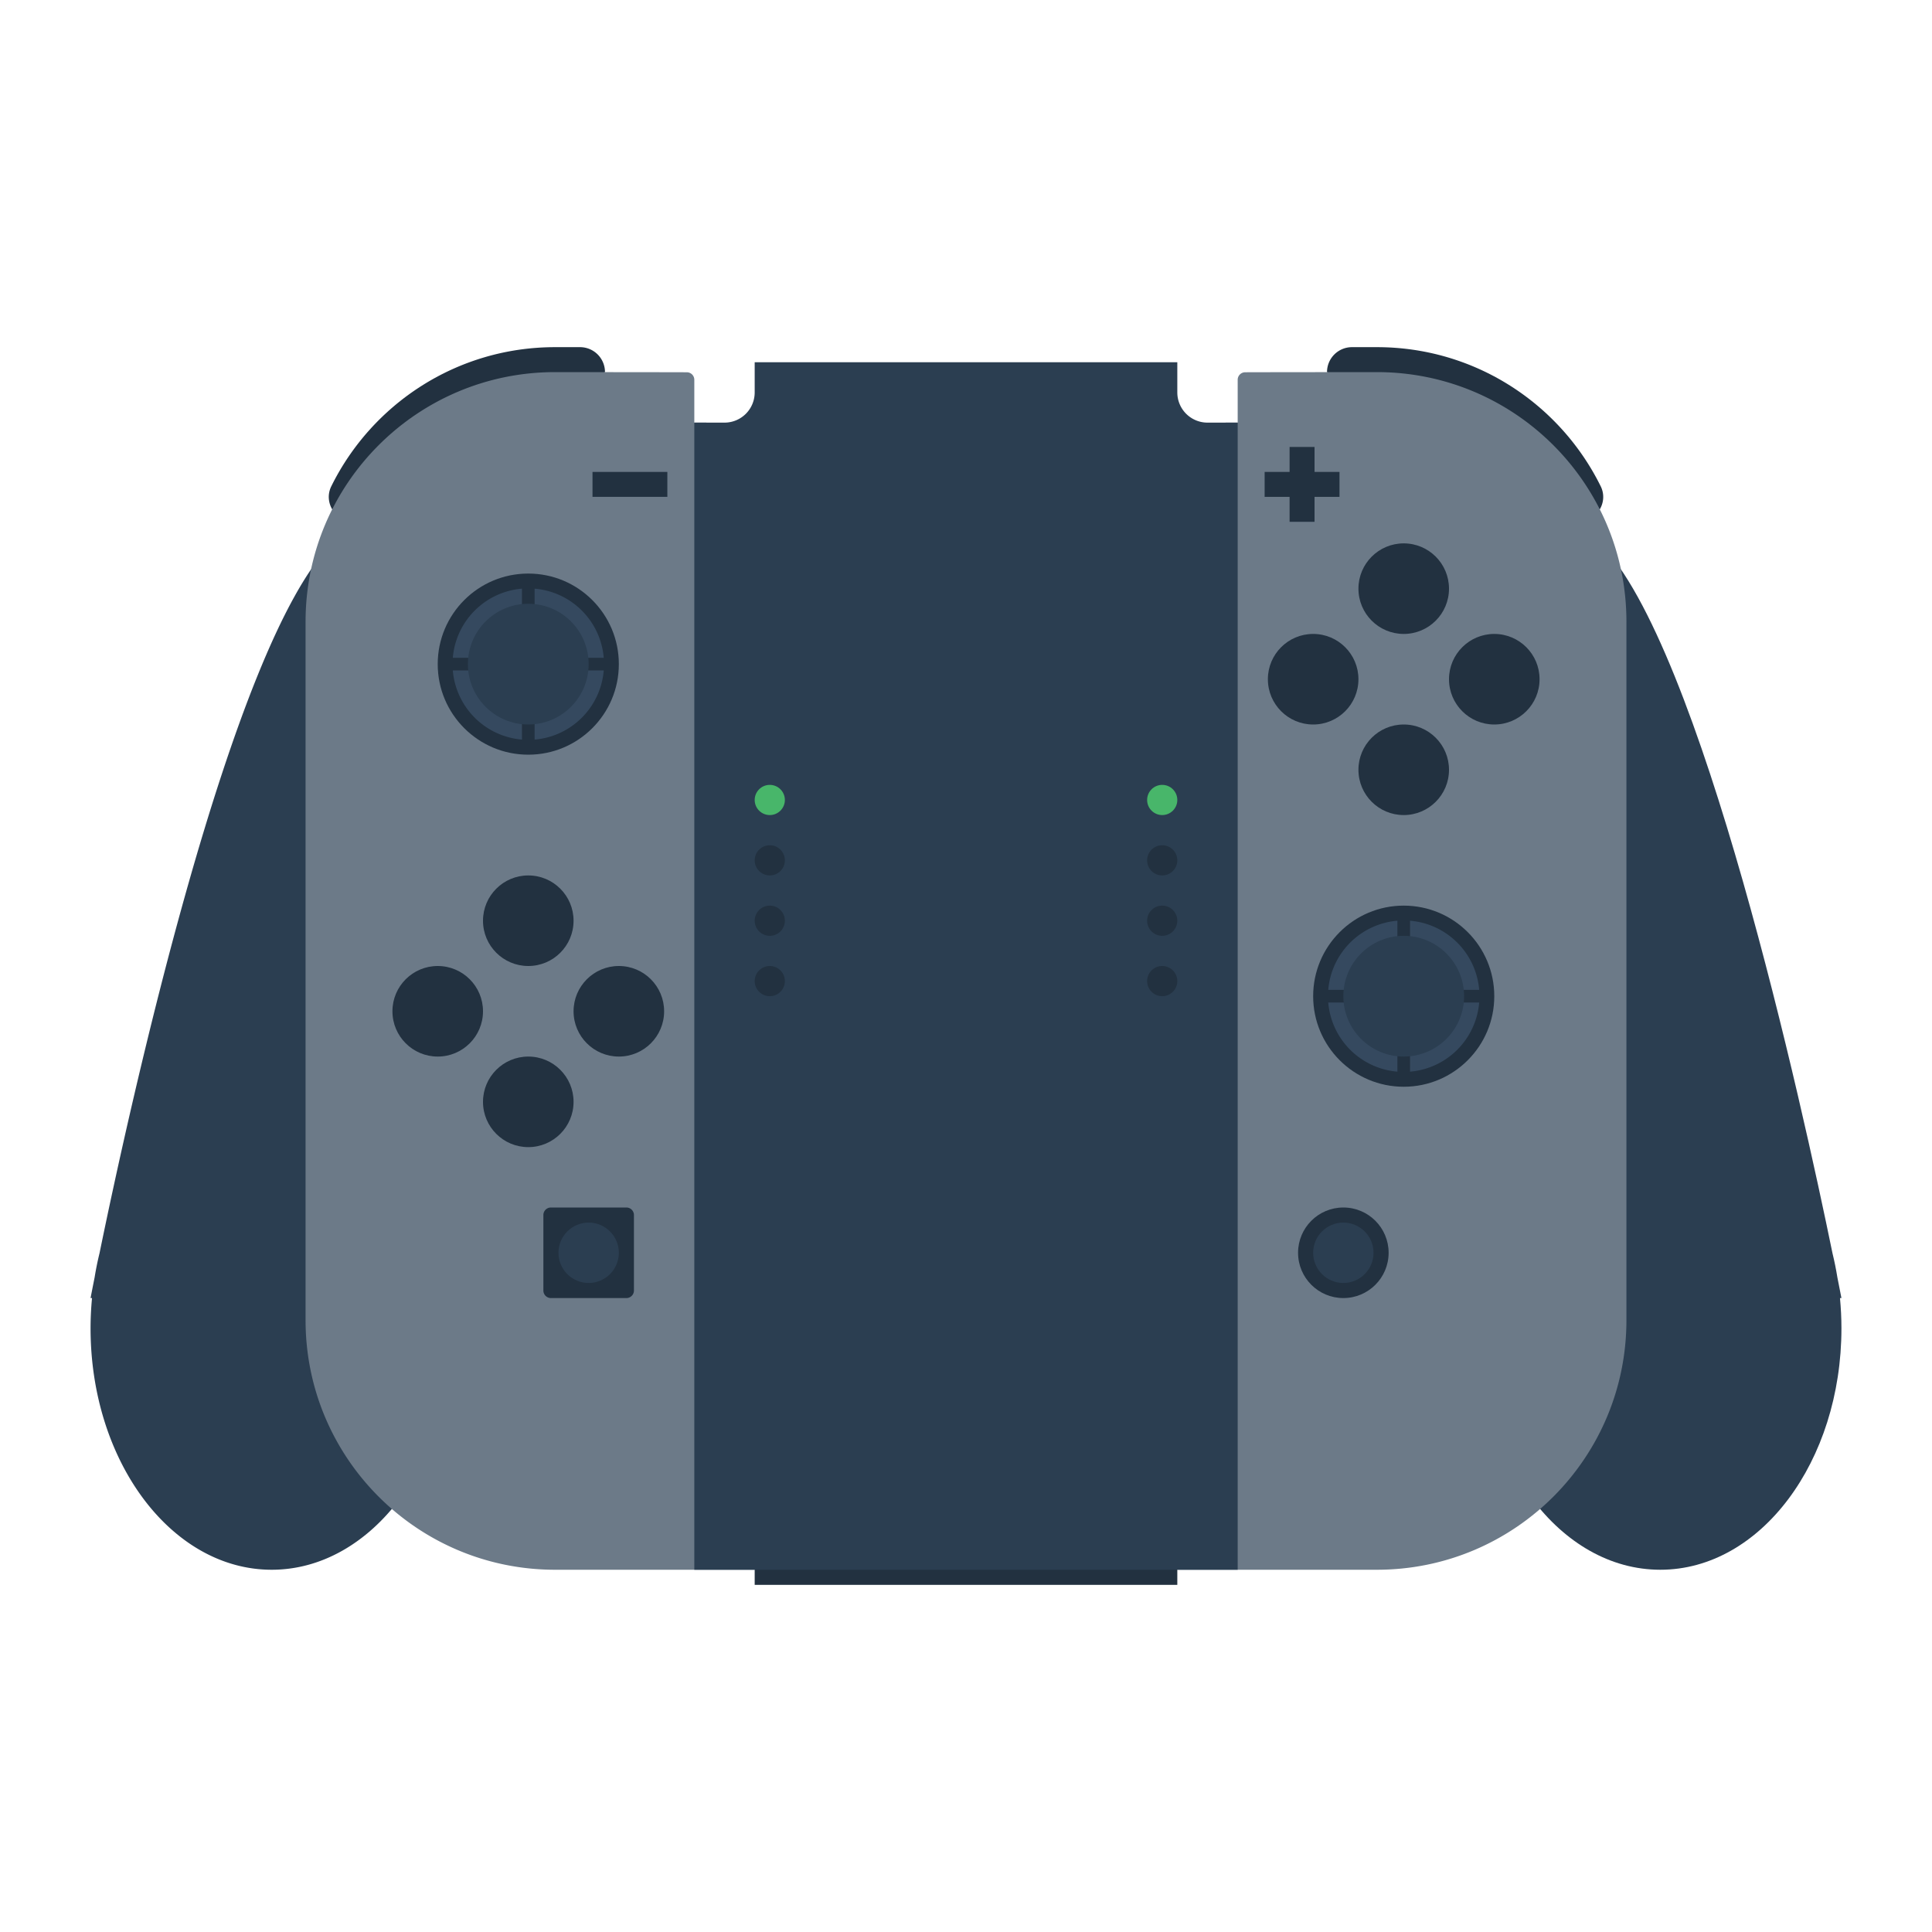 <svg xmlns="http://www.w3.org/2000/svg" viewBox="0 0 256 256"><path fill="#2b3e51" d="M44 72c-13.418 13.418-26.834 74.65-30.815 94.067a40 40 0 0 0-.649 3.203C12.186 171.023 12 172 12 172h.193a43 43 0 0 0-.193 4c0 17.673 10.745 32 24 32s24-14.327 24-32c0 0 0-120-16-104"/><path fill="#223140" d="M80.163 49.306A3.306 3.306 0 0 0 76.857 46h-3.306c-13.007 0-24.257 7.513-29.653 18.435-1.072 2.169.579 4.708 2.998 4.708z"/><path fill="#6c7a88" d="M92 56v-5.673a.995.995 0 0 0-.991-1c-3.831-.012-17.458-.021-17.458-.021-18.259 0-33.061 14.802-33.061 33.061v92.571c0 18.26 14.802 33.062 33.061 33.062H100L93.6 56z"/><path fill="#223140" d="M175.837 49.306A3.306 3.306 0 0 1 179.143 46h3.306c13.007 0 24.257 7.513 29.653 18.435 1.072 2.169-.579 4.708-2.998 4.708z"/><path fill="#2b3e51" d="M212 72c13.418 13.418 26.834 74.65 30.815 94.067q.385 1.568.649 3.203c.35 1.753.536 2.73.536 2.73h-.193c.123 1.311.193 2.644.193 4 0 17.673-10.745 32-24 32s-24-14.327-24-32c0 0 0-120 16-104"/><path fill="#6c7a88" d="M182.449 49.306s-13.627.009-17.458.021a.995.995 0 0 0-.991 1V56h-1.6L156 208h26.449c18.259 0 33.061-14.802 33.061-33.061V82.367c0-18.259-14.802-33.061-33.061-33.061"/><path fill="#223140" d="M100 202h56v8h-56zM78.51 62.531h9.918v3.306H78.51zM83 172H73a1 1 0 0 1-1-1v-10a1 1 0 0 1 1-1h10a1 1 0 0 1 1 1v10a1 1 0 0 1-1 1"/><circle cx="78" cy="166" r="4" fill="#2b3e51"/><g fill="#223140"><circle cx="70" cy="122" r="6"/><circle cx="70" cy="146" r="6"/><circle cx="82" cy="134" r="6"/><circle cx="58" cy="134" r="6"/><circle cx="186" cy="78" r="6"/><circle cx="186" cy="102" r="6"/><circle cx="198" cy="90" r="6"/><circle cx="174" cy="90" r="6"/><path d="M177.49 62.531h-3.306v-3.307h-3.306v3.307h-3.307v3.306h3.307v3.306h3.306v-3.306h3.306z"/><circle cx="186" cy="132" r="12"/></g><path fill="#35495f" d="M185.163 131.163V122a10.03 10.03 0 0 0-9.163 9.163zm1.674 0H196a10.03 10.03 0 0 0-9.163-9.163zm-1.674 1.674H176a10.03 10.03 0 0 0 9.163 9.163zm1.674 0V142a10.03 10.03 0 0 0 9.163-9.163z"/><circle cx="186" cy="132" r="8" fill="#2b3e51"/><circle cx="70" cy="88" r="12" fill="#223140"/><path fill="#35495f" d="M69.163 87.163V78A10.03 10.03 0 0 0 60 87.163zm1.674 0H80A10.03 10.03 0 0 0 70.837 78zm-1.674 1.674H60A10.03 10.03 0 0 0 69.163 98zm1.674 0V98A10.03 10.03 0 0 0 80 88.837z"/><circle cx="70" cy="88" r="8" fill="#2b3e51"/><circle cx="178" cy="166" r="6" fill="#223140"/><circle cx="178" cy="166" r="4" fill="#2b3e51"/><path fill="#2b3e51" d="M156 52v-4h-56v4a4 4 0 0 1-4 4h-4v152h72V56h-4a4 4 0 0 1-4-4"/><circle cx="102" cy="106" r="2" fill="#48b66a"/><circle cx="102" cy="114" r="2" fill="#223140"/><circle cx="102" cy="122" r="2" fill="#223140"/><circle cx="102" cy="130" r="2" fill="#223140"/><circle cx="154" cy="106" r="2" fill="#48b66a"/><circle cx="154" cy="114" r="2" fill="#223140"/><circle cx="154" cy="122" r="2" fill="#223140"/><circle cx="154" cy="130" r="2" fill="#223140"/></svg>